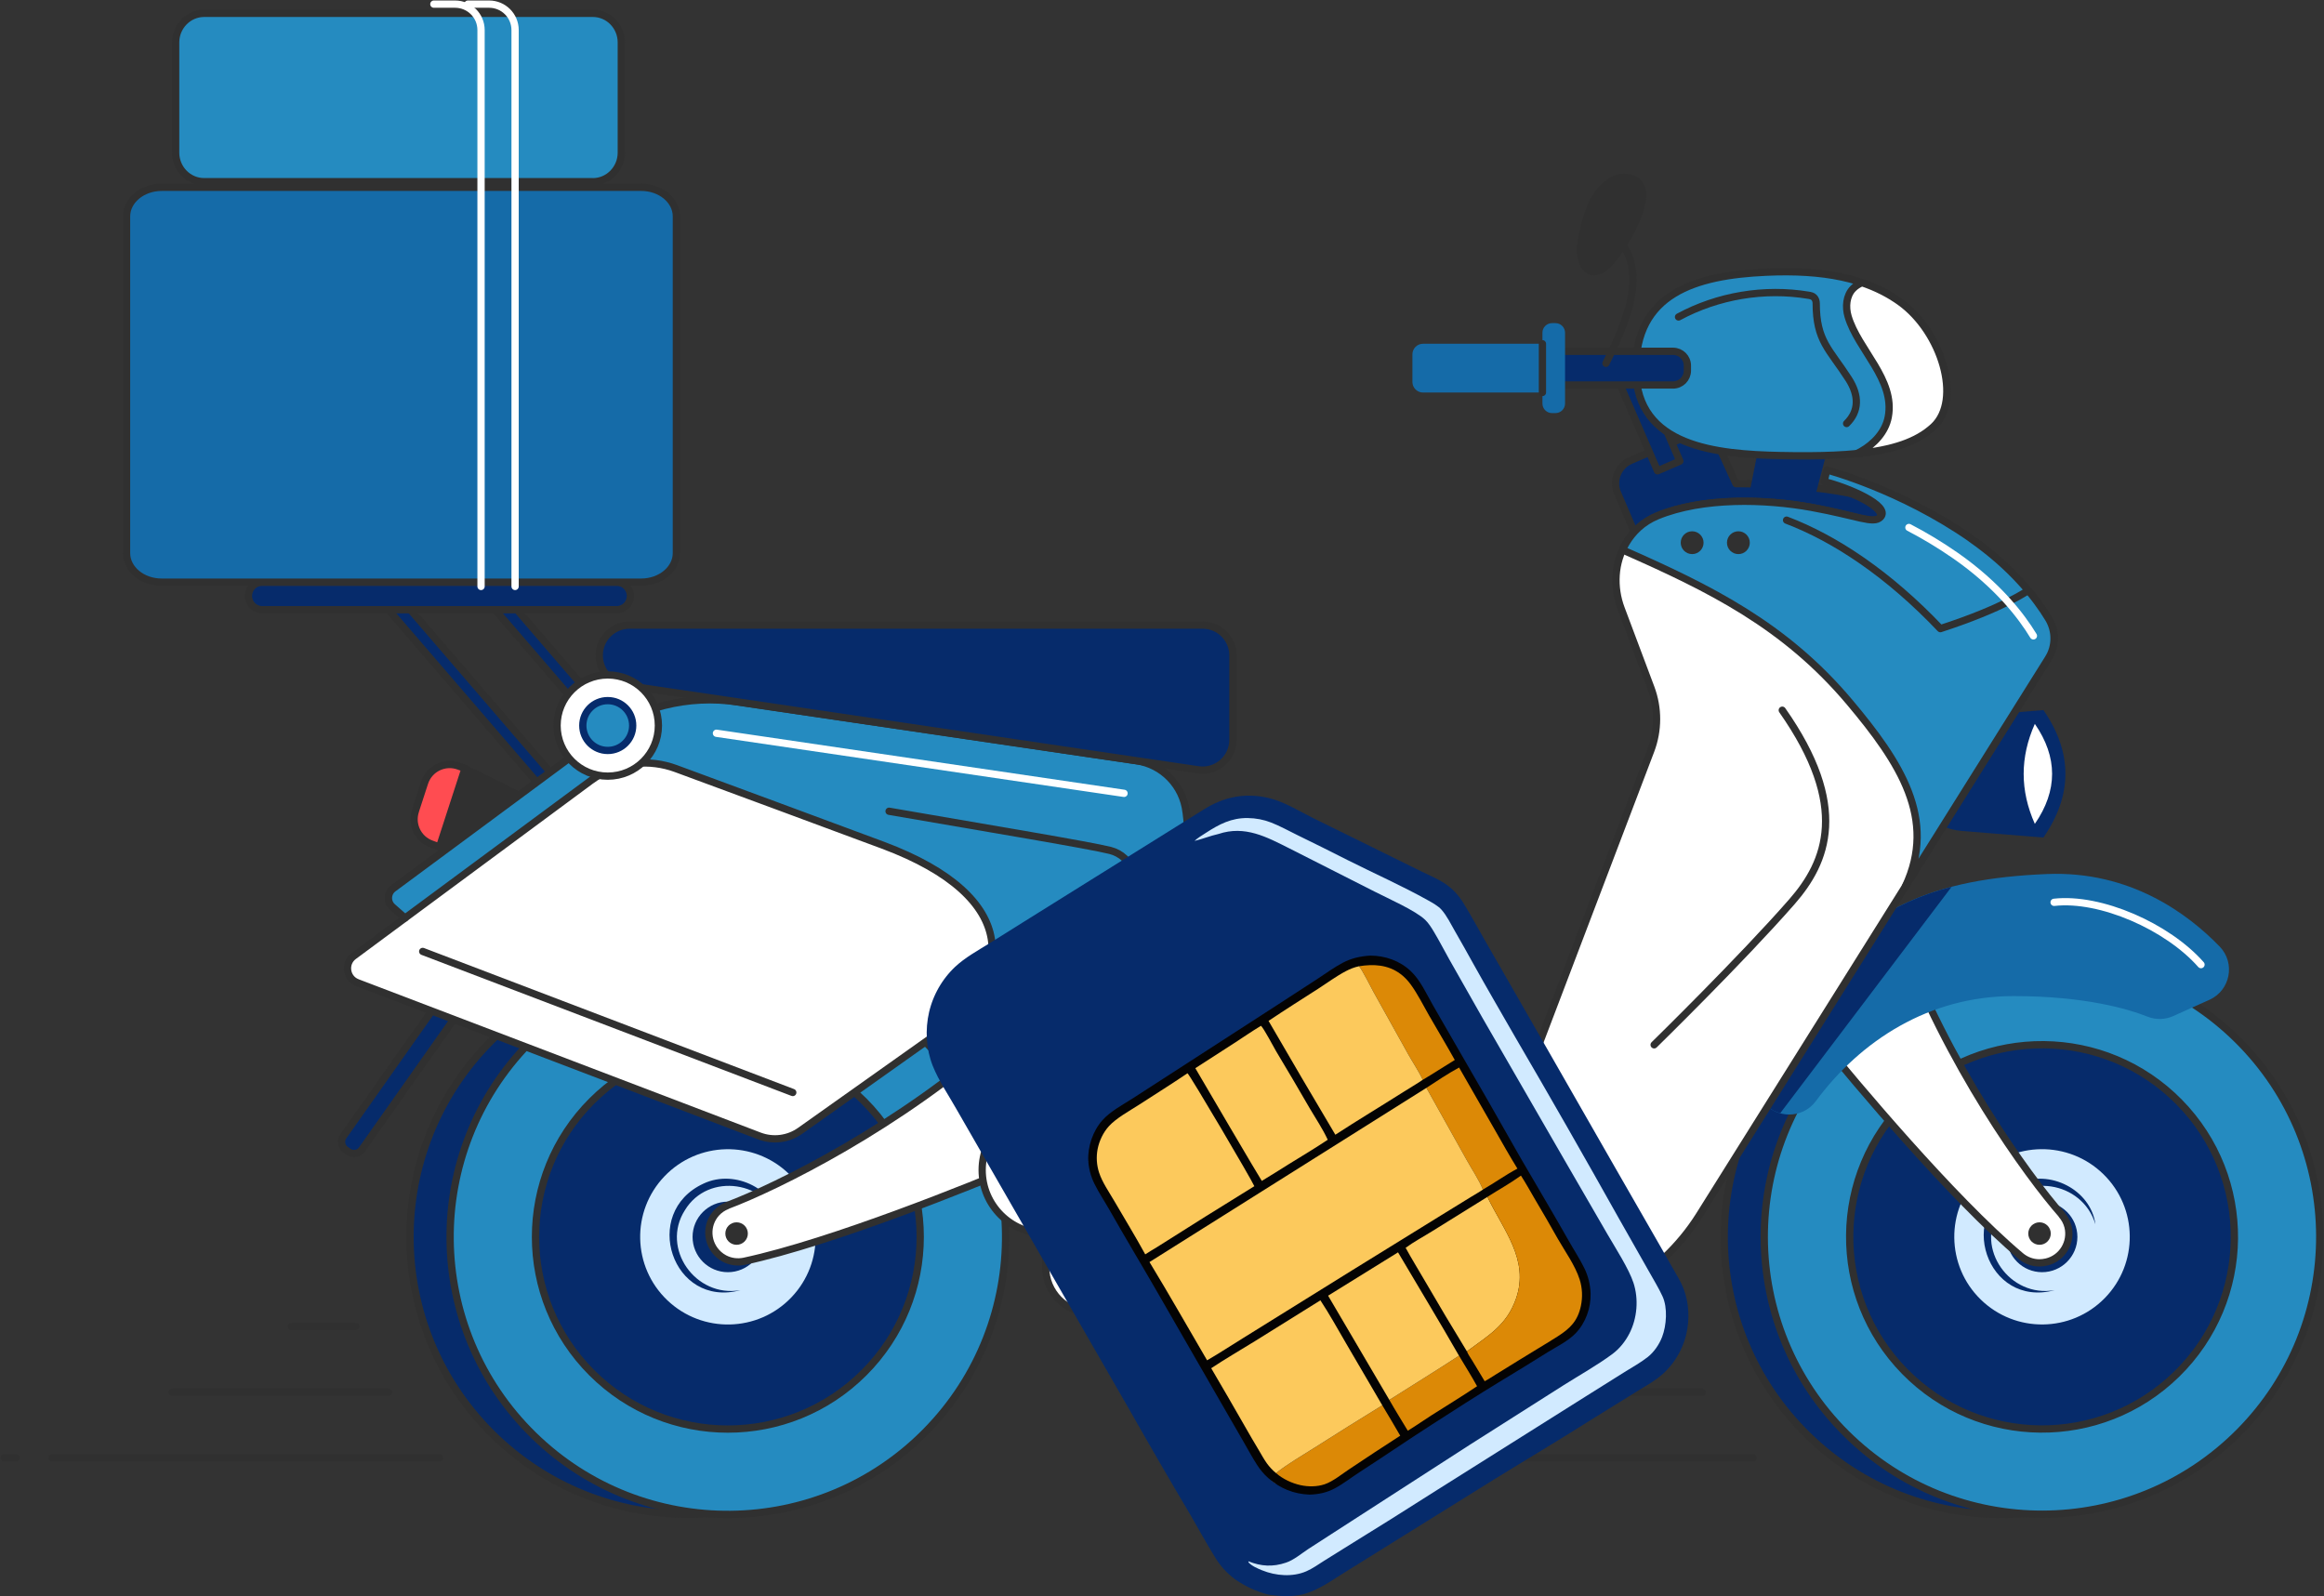 <svg width="479" height="329" viewBox="0 0 479 329" fill="none" xmlns="http://www.w3.org/2000/svg">
<rect x="0" y="0" width="479" height="329" fill="#333333" stroke="none"/>
<g clip-path="url(#clip0_2754_110655)">
<path d="M90.571 300.513H10.703" stroke="#303030" stroke-width="1.5" stroke-linecap="round" stroke-linejoin="round"/>
<path d="M3.32 300.513H0.852" stroke="#303030" stroke-width="1.5" stroke-linecap="round" stroke-linejoin="round"/>
<path d="M80.059 286.98H35.496" stroke="#303030" stroke-width="1.5" stroke-linecap="round" stroke-linejoin="round"/>
<path d="M73.302 273.436H60.062" stroke="#303030" stroke-width="1.5" stroke-linecap="round" stroke-linejoin="round"/>
<path d="M361.336 300.513H281.469" stroke="#303030" stroke-width="1.5" stroke-linecap="round" stroke-linejoin="round"/>
<path d="M274.074 300.513H271.617" stroke="#303030" stroke-width="1.5" stroke-linecap="round" stroke-linejoin="round"/>
<path d="M350.825 286.98H306.262" stroke="#303030" stroke-width="1.5" stroke-linecap="round" stroke-linejoin="round"/>
<path d="M182.372 295.244C204.649 272.833 204.523 236.625 182.089 214.37C159.656 192.115 123.411 192.242 101.134 214.652C78.856 237.063 78.983 273.272 101.416 295.526C123.849 317.781 160.095 317.655 182.372 295.244Z" fill="#062B6B" stroke="#303030" stroke-width="1.5" stroke-linecap="round" stroke-linejoin="round"/>
<path d="M190.911 294.994C213.035 272.432 212.662 236.225 190.078 214.123C167.493 192.022 131.25 192.394 109.126 214.956C87.001 237.518 87.375 273.725 109.959 295.826C132.544 317.928 168.787 317.555 190.911 294.994Z" fill="#258BC0" stroke="#303030" stroke-width="1.5" stroke-linecap="round" stroke-linejoin="round"/>
<path d="M178.054 282.969C193.538 267.501 193.538 242.421 178.054 226.953C162.57 211.485 137.466 211.485 121.982 226.953C106.498 242.421 106.498 267.501 121.982 282.969C137.466 298.437 162.57 298.437 178.054 282.969Z" fill="#062B6B" stroke="#303030" stroke-width="1.5" stroke-linecap="round" stroke-linejoin="round"/>
<path d="M163.108 267.426C170.006 260.21 169.742 248.774 162.519 241.883C155.296 234.992 143.848 235.256 136.951 242.471C130.053 249.687 130.317 261.123 137.54 268.014C144.763 274.905 156.21 274.642 163.108 267.426Z" fill="#D1EAFF"/>
<path d="M157.305 254.96C157.305 258.971 154.04 262.232 150.025 262.232C146.01 262.232 142.746 258.971 142.746 254.96C142.746 250.949 146.01 247.688 150.025 247.688C154.04 247.688 157.305 250.949 157.305 254.96Z" fill="#062B6B"/>
<path d="M152.616 265.937C138.592 269.743 131.983 249.95 145.018 243.962C151.524 240.894 160.066 245.2 161.021 252.37C158.348 243.382 145.973 241.496 141.151 249.473C136.146 257.335 143.369 267.573 152.616 265.937Z" fill="#062B6B"/>
<path d="M148.09 258.562C148.477 258.903 148.863 259.176 149.307 259.415C150.569 260.085 152.003 260.267 153.379 259.983C171.611 256.063 200.592 244.268 210.453 240.121L206.756 213.113C185.396 232.213 160.01 244.689 149.887 248.484V248.507C149.068 248.836 148.283 249.336 147.635 250.052C145.417 252.518 145.622 256.335 148.101 258.562H148.09Z" fill="white" stroke="#303030" stroke-width="1.5" stroke-linecap="round" stroke-linejoin="round"/>
<path d="M154.141 254.268C154.141 255.54 153.106 256.586 151.82 256.586C150.535 256.586 149.5 255.552 149.5 254.268C149.5 252.984 150.535 251.95 151.82 251.95C153.106 251.95 154.141 252.984 154.141 254.268Z" fill="#303030"/>
<path d="M453.517 295.006C475.641 272.444 475.268 236.237 452.683 214.136C430.099 192.034 393.855 192.407 371.731 214.968C349.607 237.53 349.98 273.737 372.565 295.839C395.149 317.94 431.393 317.567 453.517 295.006Z" fill="#062B6B" stroke="#303030" stroke-width="1.5" stroke-linecap="round" stroke-linejoin="round"/>
<path d="M461.497 295.229C483.774 272.819 483.648 236.61 461.214 214.355C438.781 192.101 402.536 192.227 380.258 214.638C357.981 237.048 358.108 273.257 380.541 295.512C402.974 317.767 439.22 317.64 461.497 295.229Z" fill="#258BC0" stroke="#303030" stroke-width="1.5" stroke-linecap="round" stroke-linejoin="round"/>
<path d="M448.642 283.234C464.28 267.92 464.529 242.842 449.2 227.221C433.871 211.599 408.768 211.35 393.13 226.664C377.493 241.977 377.243 267.055 392.572 282.677C407.902 298.298 433.005 298.548 448.642 283.234Z" fill="#062B6B" stroke="#303030" stroke-width="1.5" stroke-linecap="round" stroke-linejoin="round"/>
<path d="M433.806 267.58C440.792 260.45 440.67 249.012 433.533 242.032C426.396 235.052 414.946 235.174 407.959 242.304C400.973 249.434 401.094 260.872 408.232 267.852C415.369 274.832 426.819 274.71 433.806 267.58Z" fill="#D1EAFF"/>
<path d="M428.172 254.96C428.172 258.971 424.908 262.232 420.893 262.232C416.878 262.232 413.613 258.971 413.613 254.96C413.613 250.949 416.878 247.688 420.893 247.688C424.908 247.688 428.172 250.949 428.172 254.96Z" fill="#062B6B"/>
<path d="M423.483 265.937C409.459 269.743 402.851 249.95 415.885 243.962C422.391 240.894 430.933 245.2 431.888 252.37C429.215 243.382 416.841 241.496 412.018 249.473C407.013 257.335 414.236 267.573 423.483 265.937Z" fill="#062B6B"/>
<path d="M421.813 260.131C421.312 260.244 420.835 260.312 420.346 260.312C418.912 260.312 417.559 259.801 416.49 258.903C402.238 246.882 382.197 222.873 375.441 214.59L391.41 192.49C401.294 219.385 417.832 242.303 424.986 250.404L424.963 250.427C425.543 251.097 425.998 251.916 426.237 252.847C427.033 256.063 425.066 259.347 421.824 260.131H421.813Z" fill="white" stroke="#303030" stroke-width="1.5" stroke-linecap="round" stroke-linejoin="round"/>
<path d="M422.687 254.268C422.687 255.54 421.652 256.586 420.367 256.586C419.082 256.586 418.047 255.552 418.047 254.268C418.047 252.984 419.082 251.95 420.367 251.95C421.652 251.95 422.687 252.984 422.687 254.268Z" fill="#303030"/>
<path d="M364.182 227.964C367.173 230.668 371.848 230.225 374.248 226.987C383.495 214.488 397.644 205.319 415 205.319C429.752 205.319 438.669 207.989 442.65 209.568C444.356 210.238 446.256 210.193 447.939 209.432L455.378 206.091C459.7 204.148 460.792 198.524 457.504 195.115C450.953 188.343 439.011 179.446 421.893 180.162C398.69 181.117 383.881 187.048 370.801 205.5C367.321 210.409 364.614 215.34 362.533 220.135C361.361 222.839 362.009 225.975 364.193 227.964H364.182Z" fill="#156BA8"/>
<path d="M402.261 182.787C389.522 186.094 379.741 192.854 370.778 205.512C367.297 210.42 364.59 215.352 362.509 220.147C361.338 222.851 361.986 225.987 364.17 227.975C364.989 228.714 365.921 229.191 366.911 229.475L402.249 182.787H402.261Z" fill="#062B6B"/>
<path d="M423.371 185.991C432.937 184.912 446.744 190.991 453.648 198.831" stroke="white" stroke-width="1.5" stroke-linecap="round" stroke-linejoin="round"/>
<path d="M357.787 99.671L354.477 92.456C353.317 89.922 350.337 88.786 347.778 89.888L336.086 94.91C333.481 96.035 332.287 99.046 333.402 101.648L337.803 111.885L390.851 113.351V104.602C390.851 104.602 382.264 99.728 357.799 99.694L357.787 99.671Z" fill="#062B6B" stroke="#303030" stroke-width="1.5" stroke-linecap="round" stroke-linejoin="round"/>
<path d="M362.18 93.615L360.246 103.33C364.875 103.409 369.277 103.92 373.428 104.943L376.317 93.956C371.358 93.99 366.308 94.149 362.18 93.615Z" fill="#062B6B"/>
<path d="M337.491 74.899L332.879 76.897L341.625 97.048L346.237 95.05L337.491 74.899Z" fill="#062B6B" stroke="#303030" stroke-width="1.5" stroke-linecap="round" stroke-linejoin="round"/>
<path d="M108.302 164.607L95.825 158.392L90.57 174.595L97.668 175.64L108.302 164.607Z" fill="#303030" stroke="#303030" stroke-width="1.5" stroke-linecap="round" stroke-linejoin="round"/>
<path d="M85.6 167.198L87.511 161.335C88.466 158.392 91.685 156.847 94.585 157.926L95.848 158.392L90.582 174.595L88.876 173.958C86.146 172.947 84.713 169.959 85.611 167.198H85.6Z" fill="#FF4C51" stroke="#303030" stroke-width="1.5" stroke-linecap="round" stroke-linejoin="round"/>
<path d="M314.204 234.747H237.316V241.178H314.204V234.747Z" fill="#303030" stroke="#303030" stroke-width="1.5" stroke-linecap="round" stroke-linejoin="round"/>
<path d="M215.534 241.178L196.574 210.647L239.613 180.128V241.178H215.534Z" fill="#303030" stroke="#303030" stroke-width="1.5" stroke-linecap="round" stroke-linejoin="round"/>
<path d="M421.174 172.64L404.307 171.277C398.165 170.777 393.434 165.664 393.434 159.506C393.434 153.358 398.165 148.234 404.307 147.734L421.174 146.371C427.214 155.12 427.214 163.869 421.174 172.629V172.64Z" fill="#062B6B"/>
<path d="M419.401 169.823C424.144 162.949 424.144 156.074 419.401 149.211C416.33 156.086 416.33 162.96 419.401 169.823Z" fill="white"/>
<path d="M97.176 200.23L97.752 200.636C98.654 201.271 98.871 202.521 98.236 203.422L74.611 236.929C73.975 237.83 72.724 238.047 71.822 237.412L71.245 237.007C70.343 236.372 70.126 235.121 70.761 234.22L94.386 200.714C95.022 199.812 96.274 199.596 97.176 200.23Z" fill="#062B6B" stroke="#303030" stroke-width="1.5" stroke-linecap="round" stroke-linejoin="round"/>
<path d="M137.693 166.209C137.215 166.209 136.726 166.005 136.397 165.619L100.557 123.964C99.943 123.248 100.023 122.169 100.739 121.544C101.456 120.93 102.536 121.01 103.162 121.726L139.001 163.38C139.615 164.096 139.536 165.175 138.819 165.8C138.501 166.073 138.103 166.209 137.705 166.209H137.693Z" fill="#062B6B" stroke="#303030" stroke-width="1.5" stroke-linecap="round" stroke-linejoin="round"/>
<path d="M115.717 166.209C115.239 166.209 114.75 166.005 114.42 165.619L78.581 123.964C77.967 123.248 78.046 122.169 78.763 121.544C79.479 120.93 80.56 121.01 81.185 121.726L117.025 163.38C117.639 164.096 117.559 165.175 116.843 165.8C116.524 166.073 116.126 166.209 115.728 166.209H115.717Z" fill="#062B6B" stroke="#303030" stroke-width="1.5" stroke-linecap="round" stroke-linejoin="round"/>
<path d="M54.05 119.998H127.094C128.663 119.998 129.937 121.271 129.937 122.839C129.937 124.407 128.663 125.679 127.094 125.679H54.05C52.481 125.679 51.207 124.407 51.207 122.839C51.207 121.271 52.481 119.998 54.05 119.998Z" fill="#062B6B" stroke="#303030" stroke-width="1.5" stroke-linecap="round" stroke-linejoin="round"/>
<path d="M132.155 119.998H33.327C29.324 119.998 26.082 117.317 26.082 113.999V44.609C26.082 41.302 29.335 38.609 33.339 38.609H132.166C136.17 38.609 139.411 41.291 139.411 44.609V113.999C139.411 117.305 136.159 119.998 132.155 119.998Z" fill="#156BA8" stroke="#303030" stroke-width="1.5" stroke-linecap="round" stroke-linejoin="round"/>
<path d="M122.178 37.45H42.072C38.831 37.45 36.203 34.769 36.203 31.451V8.749C36.203 5.442 38.842 2.75 42.083 2.75H122.19C125.431 2.75 128.059 5.431 128.059 8.749V31.462C128.059 34.769 125.42 37.462 122.178 37.462V37.45Z" fill="#258BC0" stroke="#303030" stroke-width="1.5" stroke-linecap="round" stroke-linejoin="round"/>
<path d="M96.441 0.852H100.82C103.766 0.852 106.166 3.238 106.166 6.192V120.884" stroke="white" stroke-width="1.5" stroke-linecap="round" stroke-linejoin="round"/>
<path d="M89.422 0.852H93.801C96.747 0.852 99.147 3.238 99.147 6.192V120.884" stroke="white" stroke-width="1.5" stroke-linecap="round" stroke-linejoin="round"/>
<path d="M422.176 135.713L350.304 250.416C342.047 263.596 327.522 271.55 311.951 271.414L224.827 270.652C219.675 270.584 215.523 266.392 215.523 261.244V241.178H298.018C303.626 241.178 308.641 237.713 310.643 232.486L340.238 154.722C341.819 150.563 341.83 145.961 340.272 141.791L334.13 125.43C332.47 120.998 332.709 115.976 335.154 111.92C336.496 109.693 338.532 107.602 341.626 106.318C350.93 102.489 363.782 102.841 373.359 104.58C382.936 106.318 386.757 108.5 387.588 106.591C388.407 104.682 382.185 101.534 377.533 100.444L378.568 98.398C378.568 98.398 391.694 100.853 406.195 110.965C414.885 117.021 419.742 123.373 422.233 127.498C423.768 130.031 423.768 133.201 422.198 135.724L422.176 135.713Z" fill="white" stroke="#303030" stroke-width="1.5" stroke-linecap="round" stroke-linejoin="round"/>
<path d="M406.183 110.965C391.682 100.853 376.543 96.876 376.543 96.876L375.952 99.273C380.603 100.364 389.839 104.227 387.587 106.591C386.154 108.091 382.935 106.318 373.358 104.58C363.781 102.841 350.929 102.489 341.625 106.318C338.52 107.591 336.484 109.693 335.153 111.92C334.88 112.386 334.642 112.852 334.414 113.34C352.464 121.294 367.887 128.884 381.24 144.768C391.659 157.165 399.234 168.823 392.717 182.73L422.175 135.724C423.756 133.213 423.756 130.031 422.209 127.498C419.707 123.373 414.85 117.033 406.172 110.977L406.183 110.965Z" fill="#258BC0" stroke="#303030" stroke-width="1.5" stroke-linecap="round" stroke-linejoin="round"/>
<path d="M368.23 107.216C378.285 111.034 389.318 118.396 399.929 129.577C413.089 125.305 418.037 121.692 418.037 121.692" stroke="#303030" stroke-width="1.5" stroke-linecap="round" stroke-linejoin="round"/>
<path d="M350.371 111.863C350.371 112.749 349.655 113.465 348.768 113.465C347.881 113.465 347.164 112.749 347.164 111.863C347.164 110.977 347.881 110.261 348.768 110.261C349.655 110.261 350.371 110.977 350.371 111.863Z" fill="#303030" stroke="#303030" stroke-width="1.5" stroke-linecap="round" stroke-linejoin="round"/>
<path d="M359.903 111.863C359.903 112.749 359.186 113.465 358.299 113.465C357.412 113.465 356.695 112.749 356.695 111.863C356.695 110.977 357.412 110.261 358.299 110.261C359.186 110.261 359.903 110.977 359.903 111.863Z" fill="#303030" stroke="#303030" stroke-width="1.5" stroke-linecap="round" stroke-linejoin="round"/>
<path d="M367.344 146.393C381.254 166.209 376.522 177.651 369.334 185.866C358.893 197.797 340.934 215.363 340.934 215.363" stroke="#303030" stroke-width="1.5" stroke-linecap="round" stroke-linejoin="round"/>
<path d="M419.105 131.066C416.603 126.941 411.746 120.601 403.068 114.545C399.735 112.227 396.482 110.306 393.445 108.727" stroke="white" stroke-width="1.5" stroke-linecap="round" stroke-linejoin="round"/>
<path d="M73.636 202.546L156.529 234.156C159.327 235.224 162.477 234.827 164.923 233.088L239.615 180.117C243.198 177.572 245.12 173.277 244.631 168.914L244.46 167.391C243.846 161.948 239.638 157.597 234.213 156.801L151.923 144.666C141.845 143.178 131.586 145.746 123.397 151.802L81.063 183.128C79.801 184.06 79.721 185.923 80.904 186.957L83.486 189.229L72.897 197.07C70.895 198.547 71.327 201.66 73.647 202.546H73.636Z" fill="white" stroke="#303030" stroke-width="1.5" stroke-linecap="round" stroke-linejoin="round"/>
<path d="M87.125 196.115L163.398 225.192" stroke="#303030" stroke-width="1.5" stroke-linecap="round" stroke-linejoin="round"/>
<path d="M244.459 167.391C243.844 161.948 239.636 157.597 234.211 156.801L151.921 144.666C141.843 143.178 131.584 145.746 123.395 151.802L81.061 183.128C79.799 184.06 79.719 185.923 80.902 186.957L83.484 189.229L121.746 160.926C124.419 158.949 127.569 157.722 130.868 157.369C133.722 157.063 136.589 157.426 139.284 158.415C148.531 161.823 171.097 170.163 181.948 174.208C210.894 185.003 208.927 201.876 193.106 213.091L239.625 180.105C243.219 177.56 245.13 173.265 244.641 168.902L244.47 167.38L244.459 167.391Z" fill="#258BC0" stroke="#303030" stroke-width="1.5" stroke-linecap="round" stroke-linejoin="round"/>
<path d="M128.835 141.257L246.953 158.676C250.729 159.233 254.118 156.313 254.118 152.506V135.088C254.118 131.645 251.32 128.85 247.874 128.85H129.756C126.31 128.85 123.512 131.645 123.512 135.088C123.512 138.178 125.786 140.814 128.846 141.257H128.835Z" fill="#062B6B" stroke="#303030" stroke-width="1.5" stroke-linecap="round" stroke-linejoin="round"/>
<path d="M147.668 151.143L231.676 163.528" stroke="white" stroke-width="1.5" stroke-linecap="round" stroke-linejoin="round"/>
<path d="M183.246 167.22C205.095 170.993 224.522 174.219 228.833 175.299C233.143 176.378 236.84 182.071 228.833 187.695" stroke="#303030" stroke-width="1.5" stroke-linecap="round" stroke-linejoin="round"/>
<path d="M363.955 56.108C349.351 56.767 337.021 60.527 337.169 76.332C337.317 92.126 353.787 93.626 366.901 93.899C383.427 94.251 393.095 92.978 398.509 87.945C404.434 82.445 400.181 68.402 391.639 62.255C384.701 57.266 375.75 55.573 363.955 56.108Z" fill="#258BC0" stroke="#303030" stroke-width="1.5" stroke-linecap="round" stroke-linejoin="round"/>
<path d="M383.791 58.255C383.097 58.55 382.471 58.937 381.96 59.459C380.515 60.914 380.333 63.266 380.913 65.231C382.96 72.128 390.638 78.196 389.193 85.934C388.625 89.013 386.27 91.535 383.541 93.069C383.268 93.228 382.983 93.365 382.71 93.501C390.069 92.774 395.119 91.092 398.509 87.945C404.434 82.445 400.181 68.401 391.639 62.254C389.273 60.55 386.657 59.243 383.779 58.266L383.791 58.255Z" fill="white" stroke="#303030" stroke-width="1.5" stroke-linecap="round" stroke-linejoin="round"/>
<path d="M345.961 65.334C354.071 60.948 363.647 59.346 372.746 60.857C373.167 60.925 373.611 61.016 373.895 61.323C374.191 61.629 374.339 62.072 374.339 62.504C374.339 70.299 377.057 71.935 381.015 78.094C383.21 81.514 383.21 84.752 380.606 87.297" stroke="#303030" stroke-width="1.5" stroke-linecap="round" stroke-linejoin="round"/>
<path d="M215.536 254.268C222.773 254.268 228.639 248.407 228.639 241.178C228.639 233.949 222.773 228.089 215.536 228.089C208.3 228.089 202.434 233.949 202.434 241.178C202.434 248.407 208.3 254.268 215.536 254.268Z" fill="white" stroke="#303030" stroke-width="1.5" stroke-linecap="round" stroke-linejoin="round"/>
<path d="M221.984 241.178C221.984 244.735 219.095 247.621 215.535 247.621C211.975 247.621 209.086 244.735 209.086 241.178C209.086 237.622 211.975 234.736 215.535 234.736C219.095 234.736 221.984 237.622 221.984 241.178Z" fill="#F55571" stroke="#F55571" stroke-width="1.5" stroke-linecap="round" stroke-linejoin="round"/>
<path d="M125.262 159.982C131.028 159.982 135.703 155.312 135.703 149.552C135.703 143.791 131.028 139.121 125.262 139.121C119.495 139.121 114.82 143.791 114.82 149.552C114.82 155.312 119.495 159.982 125.262 159.982Z" fill="white" stroke="#303030" stroke-width="1.5" stroke-linecap="round" stroke-linejoin="round"/>
<path d="M130.403 149.552C130.403 152.392 128.106 154.688 125.262 154.688C122.419 154.688 120.121 152.392 120.121 149.552C120.121 146.711 122.419 144.416 125.262 144.416C128.106 144.416 130.403 146.711 130.403 149.552Z" fill="#258BC0" stroke="#062B6B" stroke-width="1.5" stroke-linecap="round" stroke-linejoin="round"/>
<path d="M320.957 79.355V72.413H344.831C346.457 72.413 347.788 73.731 347.788 75.367V76.401C347.788 78.026 346.469 79.355 344.831 79.355H320.957Z" fill="#062B6B" stroke="#303030" stroke-width="1.5" stroke-linecap="round" stroke-linejoin="round"/>
<path d="M320.594 66.606H319.889C318.796 66.606 317.91 67.492 317.91 68.584V83.173C317.91 84.265 318.796 85.15 319.889 85.15H320.594C321.687 85.15 322.573 84.265 322.573 83.173V68.584C322.573 67.492 321.687 66.606 320.594 66.606Z" fill="#156BA8"/>
<path d="M293.308 70.856H317.91V80.912H293.308C292.091 80.912 291.113 79.934 291.113 78.719V73.049C291.113 71.833 292.091 70.856 293.308 70.856Z" fill="#156BA8"/>
<path d="M317.91 70.856V80.9" stroke="#303030" stroke-width="1.5" stroke-linecap="round" stroke-linejoin="round"/>
<path d="M334.371 50.256C338.42 56.21 336.668 63.584 331.004 74.889" stroke="#303030" stroke-width="1.5" stroke-linecap="round" stroke-linejoin="round"/>
<path d="M328.649 40.973C328.421 41.359 328.239 41.745 328.08 42.12C326.977 44.711 326.169 47.688 325.828 50.495C325.305 54.687 327.75 58.153 331.515 54.437C334.654 51.347 343.276 37.257 335.121 36.564C332.414 36.337 329.991 38.666 328.66 40.973H328.649Z" fill="#303030" stroke="#303030" stroke-width="1.5" stroke-linecap="round" stroke-linejoin="round"/>
</g>
<g clip-path="url(#clip1_2754_110655)">
<path d="M246.203 173.337C247.86 172.94 249.441 172.283 251.117 171.912C251.072 171.953 251.029 171.995 250.984 172.036C250.301 172.653 248.653 173.538 247.806 174.105C244.07 176.585 240.306 179.023 236.517 181.421C233.744 183.201 231.034 185.073 228.287 186.893L211.629 197.767C209.438 199.151 207.257 200.552 205.087 201.968C203.428 203.041 201.541 204.062 200.157 205.493C198.656 207.044 197.899 208.936 197.734 211.081C197.559 213.352 198.098 215.628 199.028 217.689C200.477 220.897 202.346 224 203.995 227.116C205.568 230.091 207.083 233.091 208.695 236.047C211.142 240.474 213.64 244.871 216.19 249.238L236.743 285.276C241.552 293.732 246.254 302.253 251.231 310.609C252.644 312.982 253.841 315.777 255.652 317.868C257.389 319.875 260.194 321.702 262.897 321.878C263.531 321.919 264.529 321.793 265.073 322.096C262.357 323.017 259.93 322.884 257.294 321.82C255.962 321.101 254.684 320.136 253.821 318.867C252.745 317.285 251.844 315.49 250.883 313.828L244.27 302.311L217.875 256.269L202.73 229.785L198.799 222.816C197.957 221.327 197.034 219.86 196.35 218.288C196.261 218.082 196.176 217.874 196.097 217.664C196.017 217.454 195.943 217.242 195.874 217.028C195.805 216.814 195.741 216.599 195.683 216.382C195.625 216.165 195.572 215.947 195.524 215.727C195.477 215.508 195.435 215.287 195.398 215.066C195.361 214.844 195.33 214.621 195.304 214.398C195.279 214.174 195.259 213.951 195.244 213.727C195.229 213.502 195.22 213.278 195.216 213.053C195.213 212.828 195.215 212.604 195.222 212.379C195.23 212.154 195.243 211.93 195.261 211.706C195.279 211.482 195.304 211.259 195.333 211.036C195.363 210.813 195.398 210.591 195.438 210.37C195.479 210.149 195.524 209.929 195.576 209.71C195.627 209.491 195.683 209.274 195.746 209.058C195.808 208.842 195.875 208.628 195.948 208.416C196.02 208.203 196.098 207.992 196.181 207.784C196.276 207.535 196.378 207.29 196.489 207.048C196.599 206.807 196.717 206.568 196.843 206.334C196.968 206.1 197.101 205.869 197.241 205.643C197.381 205.418 197.528 205.196 197.683 204.98C197.837 204.764 197.997 204.553 198.165 204.346C198.333 204.14 198.506 203.939 198.686 203.744C198.867 203.549 199.053 203.36 199.245 203.177C199.437 202.994 199.635 202.817 199.838 202.646C201.065 201.636 202.473 200.804 203.807 199.942L210.08 195.922L231.88 182.285L241.403 176.313C242.942 175.337 244.542 174.062 246.203 173.336V173.337Z" fill="white"/>
<path d="M254.517 325.502C252.836 324.218 251.642 322.924 250.52 321.136C248.699 318.234 247.075 315.188 245.341 312.232C241.092 305.069 236.914 297.865 232.808 290.618L209.33 249.826L197.137 228.628C195.524 225.762 193.469 222.77 192.259 219.724C190.861 216.206 190.654 212.247 191.505 208.573C191.557 208.354 191.613 208.136 191.674 207.919C191.733 207.702 191.797 207.487 191.865 207.272C191.932 207.057 192.004 206.843 192.079 206.631C192.154 206.419 192.234 206.209 192.316 206C192.399 205.791 192.486 205.583 192.576 205.377C192.666 205.171 192.76 204.966 192.858 204.764C192.955 204.561 193.057 204.36 193.162 204.161C193.267 203.963 193.375 203.765 193.487 203.57C193.599 203.376 193.714 203.182 193.834 202.991C193.952 202.8 194.075 202.612 194.2 202.425C194.326 202.239 194.454 202.055 194.587 201.873C194.719 201.691 194.854 201.512 194.993 201.336C195.132 201.159 195.274 200.984 195.418 200.813C195.563 200.641 195.711 200.472 195.862 200.306C196.013 200.139 196.167 199.976 196.324 199.815C196.481 199.654 196.641 199.497 196.804 199.342C198.904 197.363 201.526 195.942 203.963 194.424L212.225 189.252L248.099 166.861C252.255 164.242 256.63 163.349 261.466 164.483C264.696 165.24 267.748 167.194 270.71 168.66L284.147 175.276L293.089 179.686C294.606 180.439 296.279 181.123 297.692 182.047C299.333 183.119 300.611 184.491 301.636 186.158C303.19 188.689 304.613 191.323 306.092 193.9L314.049 207.758L332.706 240.344L342.209 256.894L344.747 261.353C345.548 262.75 346.427 264.145 347.007 265.652C348.12 268.539 348.285 271.956 347.57 274.96C347.523 275.157 347.474 275.354 347.421 275.549C347.367 275.744 347.31 275.939 347.249 276.132C347.188 276.324 347.124 276.516 347.056 276.707C346.988 276.898 346.916 277.087 346.841 277.275C346.766 277.463 346.687 277.649 346.606 277.835C346.523 278.02 346.438 278.203 346.349 278.385C346.26 278.566 346.168 278.746 346.072 278.924C345.975 279.103 345.876 279.279 345.774 279.453C345.672 279.628 345.566 279.8 345.457 279.97C345.348 280.141 345.236 280.309 345.121 280.475C345.006 280.642 344.887 280.805 344.766 280.967C344.644 281.128 344.52 281.288 344.392 281.445C344.265 281.602 344.134 281.756 344.001 281.908C343.868 282.06 343.732 282.209 343.593 282.356C343.454 282.503 343.313 282.647 343.168 282.789C343.024 282.931 342.877 283.069 342.727 283.205C341.086 284.674 339.057 285.757 337.194 286.919L327.312 293.049C320.931 297.094 314.441 300.933 308.017 304.905L277.696 323.772C274.693 325.599 271.829 327.813 268.368 328.677C266.103 329.186 263.734 329.016 261.457 328.704C258.856 328.017 256.732 327.03 254.518 325.503L254.517 325.502Z" fill="#062B6B"/>
<path d="M246.205 173.337C246.869 172.697 247.744 172.199 248.515 171.696C251.273 169.898 253.822 168.564 257.192 168.621C258.877 168.649 260.435 168.94 262.007 169.553C263.816 170.259 265.566 171.235 267.312 172.09C270.811 173.794 274.296 175.528 277.766 177.292C283.224 180.036 289.028 182.615 294.337 185.584C295.215 186.075 296.433 186.747 297.099 187.503C298.199 188.751 299.028 190.449 299.852 191.89C301.126 194.106 302.381 196.334 303.617 198.573C306.455 203.672 309.407 208.73 312.312 213.793C319.57 226.226 326.715 238.725 333.747 251.289L339.884 262.109C340.823 263.793 341.844 265.444 342.656 267.194C343.746 269.541 343.49 273.194 342.585 275.562C341.991 277.117 340.92 278.694 339.608 279.725C338.131 280.885 336.453 281.807 334.861 282.799C332.156 284.475 329.46 286.166 326.774 287.873L296.194 307.125C289.884 311.155 283.543 315.134 277.169 319.06L272.868 321.744C271.705 322.482 270.515 323.333 269.25 323.883C266.419 325.114 262.947 324.826 260.143 323.686C259.214 323.308 258.034 322.819 257.35 322.064L257.295 321.82C259.931 322.884 262.358 323.018 265.074 322.096C266.667 321.563 268.231 320.229 269.636 319.301C271.218 318.266 272.805 317.24 274.399 316.223L303.113 297.696L322.305 285.508C325.555 283.457 329.28 281.363 332.324 279.103C333.801 278.006 334.994 276.509 335.834 274.873C337.452 271.718 337.777 267.766 336.665 264.397C335.717 261.522 332.938 257.205 331.342 254.458L322.562 239.296L305.665 210.01L298.702 197.74C297.632 195.841 296.638 193.886 295.515 192.019C295.021 191.199 294.444 190.278 293.753 189.613C291.75 187.682 286.034 185.172 283.304 183.773L265.812 174.904C261.059 172.519 256.606 170.072 251.118 171.912C249.442 172.283 247.86 172.94 246.203 173.337H246.205Z" fill="#D1EAFF"/>
<path d="M272.18 307.157C269.464 307.995 268.671 307.755 266.034 306.787C264.702 306.133 262.934 306.216 262.071 305.062C260.995 303.624 260.093 301.991 259.133 300.48L261.182 300.427L234.787 258.556L224.293 239.31" fill="#FCC95C"/>
<path d="M298.057 290.864L272.934 307.157L298.057 290.864Z" fill="#FCC95C"/>
<path d="M282.444 196.975C285.525 196.989 288.496 198.032 290.763 200.162C292.765 202.043 294.023 204.9 295.377 207.26C296.805 209.712 298.222 212.171 299.625 214.639C304.316 222.712 308.959 230.813 313.555 238.941C316.793 244.542 320.131 250.089 323.311 255.723C324.393 257.641 325.632 259.515 326.593 261.496C326.783 261.895 326.952 262.303 327.1 262.719C327.249 263.135 327.375 263.558 327.48 263.988C327.584 264.417 327.666 264.851 327.726 265.289C327.786 265.727 327.823 266.168 327.837 266.61C327.923 269.573 326.828 272.645 324.778 274.798C323.213 276.442 320.853 277.568 318.929 278.765C315.718 280.779 312.49 282.763 309.245 284.72C304.463 287.626 299.738 290.673 295.031 293.7C290.066 296.894 285.195 300.234 280.235 303.437C278.554 304.523 276.919 305.814 275.163 306.763C273.472 307.675 271.793 308.025 269.889 308.08C266.653 307.945 263.861 306.829 261.417 304.681C260.492 303.867 259.753 302.975 259.086 301.939C258.085 300.388 257.204 298.742 256.282 297.143L251.596 289.025L238.932 267.029C235.565 261.156 232.057 255.363 228.72 249.474C227.682 247.641 226.48 245.858 225.551 243.97C225.372 243.605 225.211 243.232 225.069 242.852C224.927 242.471 224.803 242.084 224.699 241.691C224.595 241.298 224.51 240.901 224.445 240.5C224.38 240.098 224.334 239.695 224.309 239.289C224.144 236.365 225.268 233.09 227.219 230.909C228.88 229.052 231.305 227.792 233.385 226.456L239.813 222.305L262.607 207.575L271.678 201.683C273.341 200.596 274.981 199.387 276.738 198.462C278.563 197.501 280.399 197.092 282.445 196.975H282.444Z" fill="#040303"/>
<path d="M300.715 279.446C301.96 281.535 303.267 283.606 304.439 285.736C301.366 287.795 298.2 289.727 295.078 291.709C293.431 292.754 291.826 293.902 290.16 294.909C288.892 292.796 287.57 290.699 286.355 288.555C291.139 285.519 295.974 282.548 300.715 279.446H300.715Z" fill="#DC8906"/>
<path d="M284.904 289.671C286.154 291.747 287.386 293.834 288.602 295.931C285.118 298.179 281.654 300.457 278.209 302.764C276.646 303.79 274.76 305.363 273.013 305.95C271.456 306.473 269.657 306.478 268.065 306.131C266.254 305.736 264.414 304.863 263.004 303.647C265.489 301.691 268.329 300.067 270.999 298.371C275.611 295.433 280.246 292.534 284.904 289.671H284.904Z" fill="#DC8906"/>
<path d="M280.102 199.17C283.118 198.686 286.042 198.844 288.603 200.72C289.46 201.347 290.189 202.13 290.81 202.99C292.226 204.946 293.333 207.206 294.536 209.301C296.293 212.364 298.129 215.405 299.844 218.488C297.633 219.828 295.47 221.268 293.242 222.577C292.536 221.002 291.101 218.837 290.223 217.268L283.133 204.536C282.655 203.671 280.566 199.521 280.102 199.17Z" fill="#DC8906"/>
<path d="M300.732 220.046L308.119 232.93C309.644 235.596 311.137 238.273 312.756 240.883C310.302 242.18 308.048 243.82 305.644 245.197C304.778 243.087 303.389 241.079 302.284 239.08L293.996 224.235C296.19 222.807 298.435 221.293 300.732 220.047V220.046Z" fill="#DC8906"/>
<path d="M273.734 267.074L288.149 258.141C292.332 265.244 296.618 272.293 300.715 279.446C295.975 282.548 291.14 285.519 286.356 288.555L273.734 267.074Z" fill="#FCC95C"/>
<path d="M306.569 246.709C309.789 253.46 315.278 259.656 312.471 267.67C310.519 273.247 306.731 275.28 302.346 278.555C299.352 273.663 296.415 268.737 293.538 263.776C292.267 261.587 290.93 259.428 289.715 257.208C291.384 255.974 293.31 254.953 295.079 253.852L306.569 246.709Z" fill="#FCC95C"/>
<path d="M259.9 211.441C260.537 212.043 262.425 215.68 263.006 216.664C265.356 220.576 267.672 224.509 269.954 228.461C271.199 230.581 272.634 232.704 273.66 234.935C271.036 236.685 268.307 238.318 265.621 239.973C263.769 241.114 261.943 242.311 260.071 243.416C259.914 243.286 247.282 221.781 246.367 220.183L254.425 214.987C256.246 213.8 258.043 212.568 259.9 211.44V211.441Z" fill="#FCC95C"/>
<path d="M306.571 246.71C308.863 245.244 311.278 243.92 313.482 242.323C314.473 243.86 315.362 245.47 316.284 247.05C317.912 249.788 319.506 252.545 321.066 255.322C322.6 258.006 324.625 260.774 325.58 263.726C326.142 265.466 326.216 267.405 325.835 269.192C325.18 272.271 323.651 273.802 321.093 275.44C318.486 277.109 315.801 278.657 313.177 280.302C311.535 281.337 309.884 282.357 308.224 283.362C307.495 283.807 306.766 284.315 306.009 284.707L303.468 280.487C303.111 279.893 302.592 279.196 302.348 278.555C306.733 275.281 310.52 273.246 312.473 267.67C315.279 259.657 309.791 253.461 306.57 246.71H306.571Z" fill="#DC8906"/>
<path d="M261.461 210.434C264.84 208.157 268.298 205.986 271.725 203.782C273.589 202.584 275.435 201.205 277.395 200.179C278.276 199.717 279.13 199.379 280.102 199.17C280.566 199.522 282.656 203.672 283.134 204.536L290.224 217.268C291.102 218.838 292.536 221.002 293.243 222.577C291.962 223.443 290.606 224.23 289.298 225.059C284.621 228.025 279.871 230.874 275.23 233.897C270.594 226.103 266.004 218.282 261.461 210.434Z" fill="#FCC95C"/>
<path d="M249.641 282.028C252.574 280.074 255.671 278.295 258.666 276.437L272.15 268.03C274.047 270.912 275.738 273.986 277.478 276.968L284.904 289.67C280.246 292.533 275.611 295.433 270.999 298.37C268.329 300.066 265.488 301.69 263.003 303.646C262.3 303.071 261.652 302.374 261.118 301.637C260.51 300.796 260.01 299.855 259.478 298.962C258.49 297.317 257.522 295.661 256.575 293.992C254.287 289.989 251.976 286.001 249.641 282.027L249.641 282.028Z" fill="#FCC95C"/>
<path d="M244.755 221.228C245.278 221.598 257.946 243.121 258.534 244.505C251.792 248.657 245.08 252.858 238.398 257.108C237.599 257.56 236.826 258.071 236.046 258.557C234.009 254.828 231.772 251.185 229.636 247.509C228.571 245.678 227.198 243.727 226.535 241.708C226.471 241.513 226.413 241.316 226.362 241.117C226.311 240.918 226.266 240.718 226.228 240.516C226.189 240.315 226.157 240.112 226.131 239.908C226.105 239.704 226.086 239.5 226.073 239.295C226.061 239.09 226.054 238.885 226.055 238.679C226.055 238.474 226.062 238.269 226.075 238.064C226.088 237.859 226.108 237.655 226.134 237.451C226.16 237.248 226.193 237.045 226.232 236.844C226.575 235.14 227.386 233.42 228.559 232.134C230.1 230.445 232.814 228.98 234.755 227.723C238.089 225.563 241.463 223.452 244.755 221.228L244.755 221.228Z" fill="#FCC95C"/>
<path d="M236.922 260.143L293.997 224.234L302.286 239.079C303.391 241.079 304.779 243.086 305.645 245.196C304.85 245.752 303.968 246.231 303.142 246.743L297.133 250.443L278.691 261.84L256.189 275.828C253.723 277.342 251.301 278.955 248.793 280.395C244.843 273.643 240.983 266.827 236.922 260.143Z" fill="#FCC95C"/>
</g>
<defs>
<clipPath id="clip0_2754_110655">
<rect width="479" height="313" fill="white"/>
</clipPath>
<clipPath id="clip1_2754_110655">
<rect width="157" height="165" fill="white" transform="translate(191 164)"/>
</clipPath>
</defs>
</svg>
